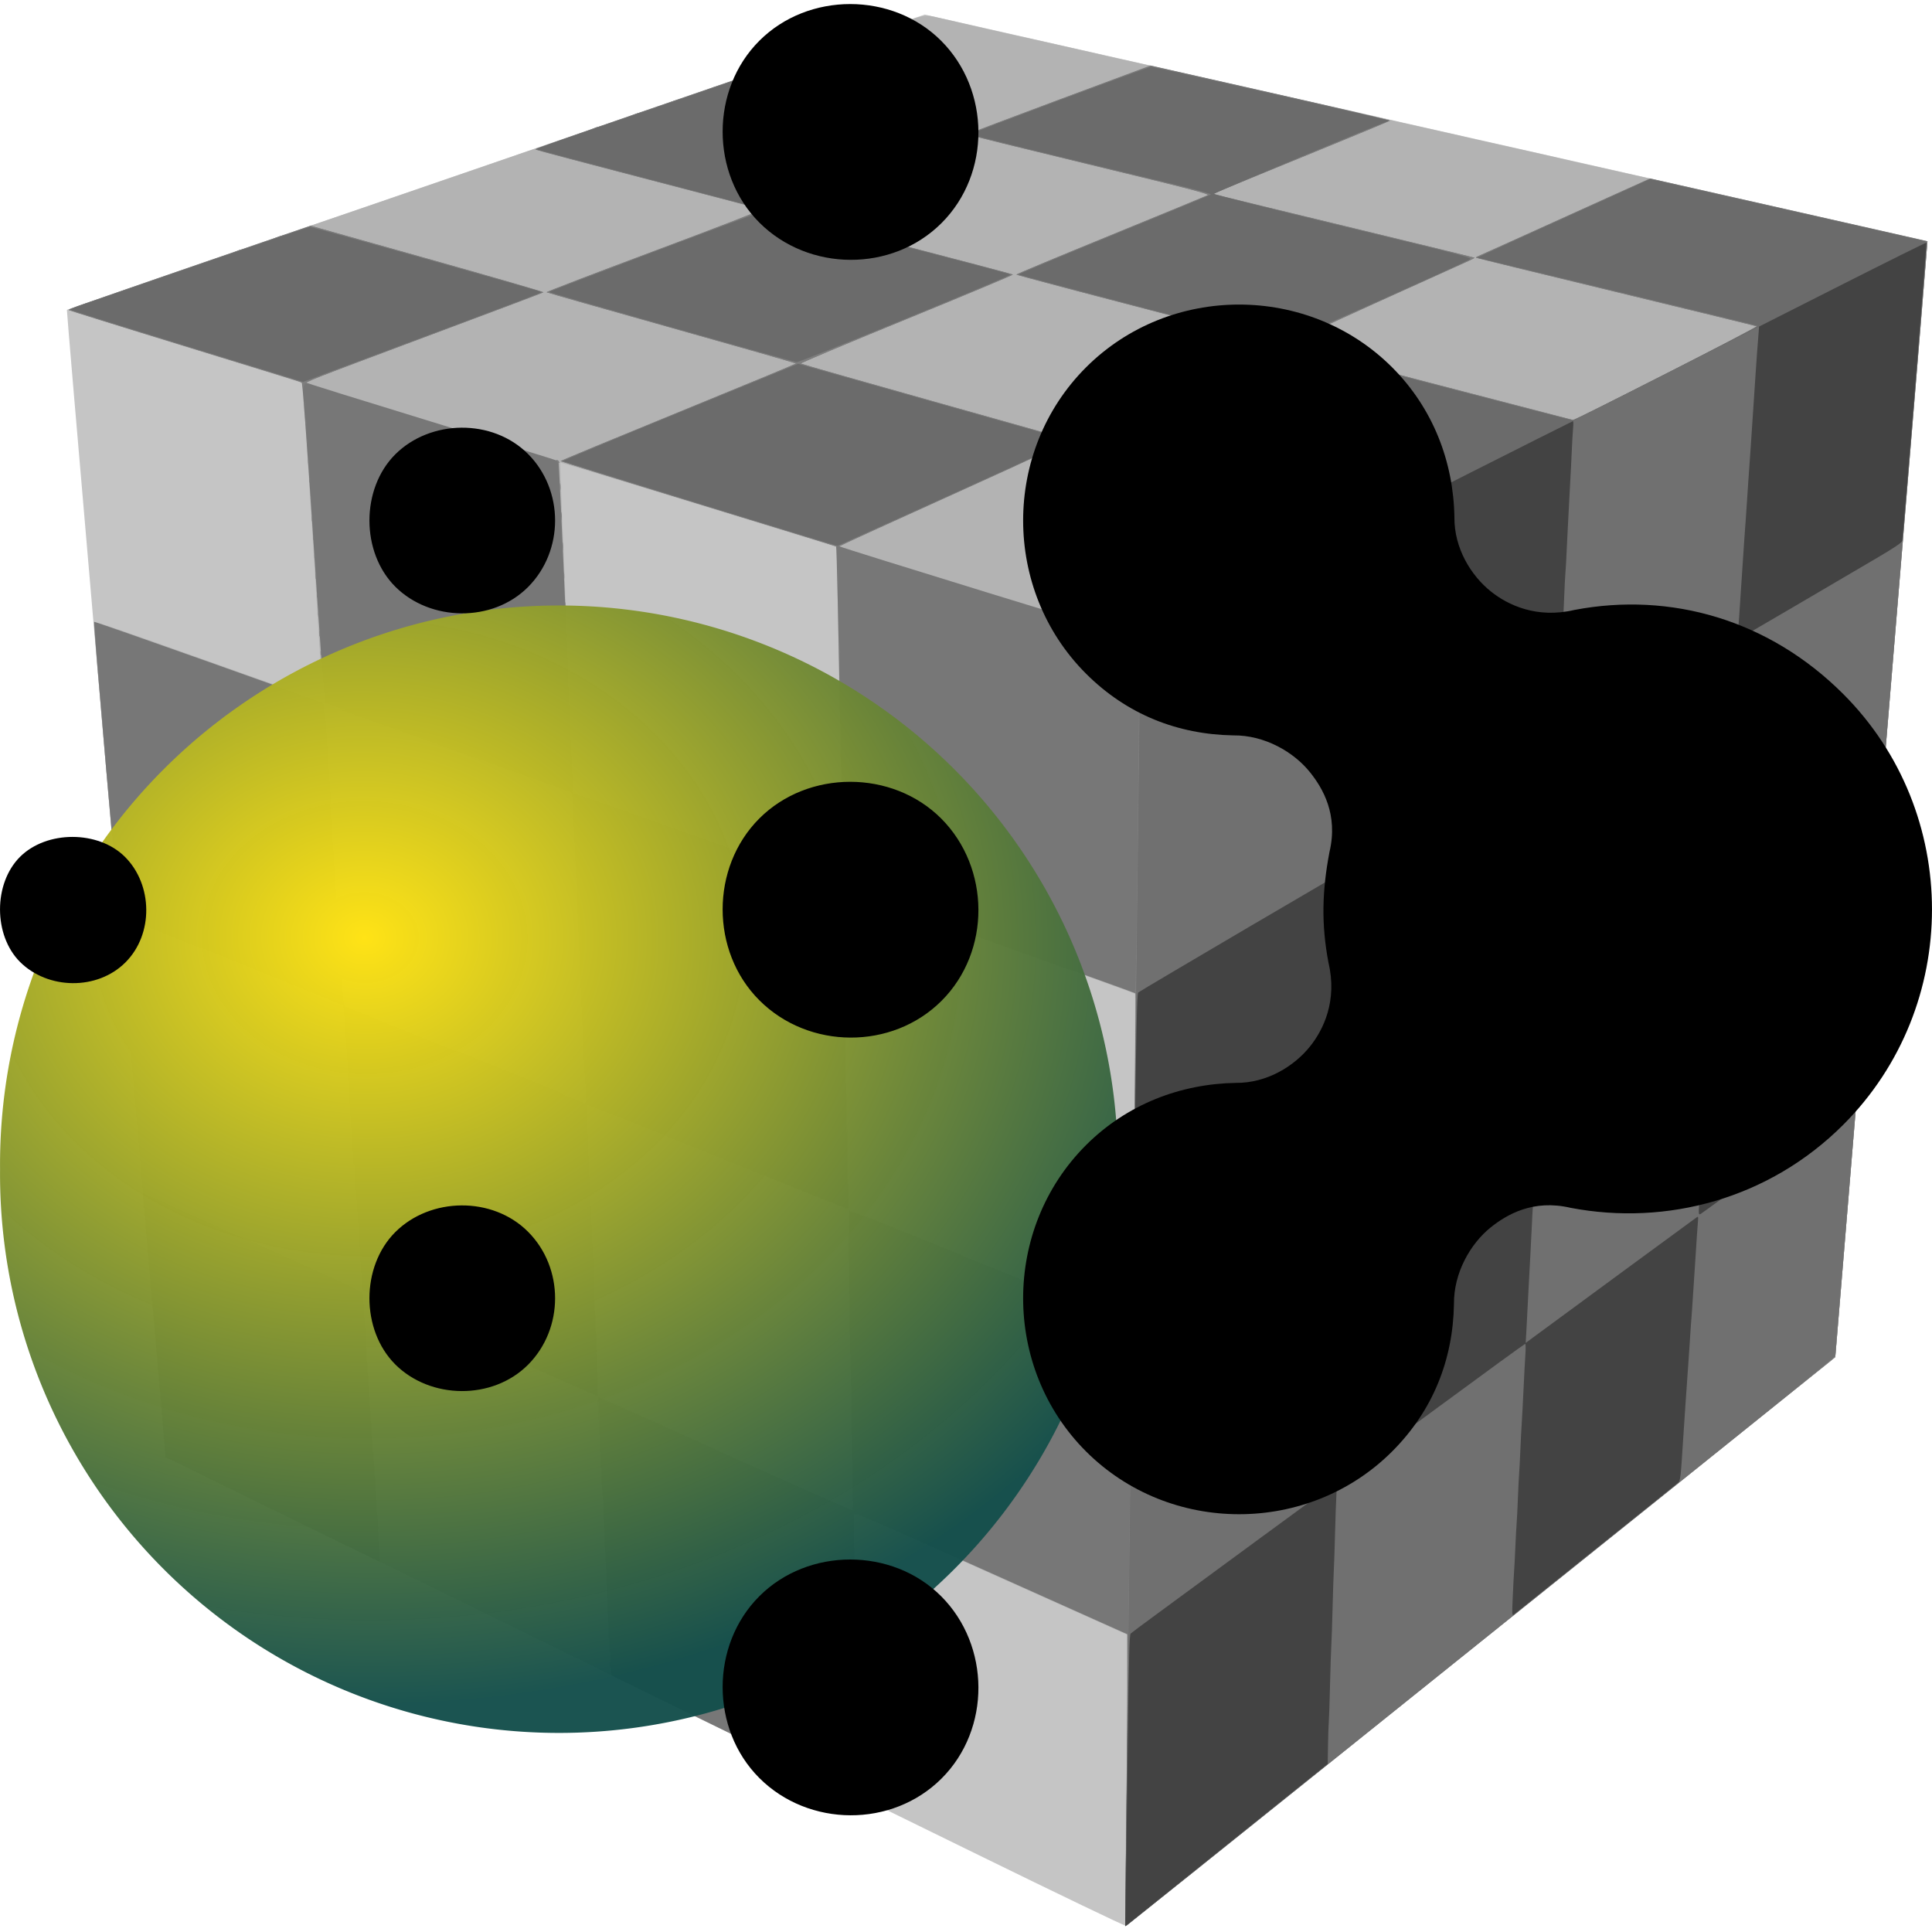 <svg xmlns="http://www.w3.org/2000/svg" xmlns:svg="http://www.w3.org/2000/svg" xmlns:xlink="http://www.w3.org/1999/xlink" id="svg4046" width="30" height="30" contentScriptType="text/ecmascript" contentStyleType="text/css" preserveAspectRatio="xMidYMid meet" version="1.0" zoomAndPan="magnify"><defs id="defs3"><linearGradient id="linearGradient4603"><stop style="stop-color:#ffe316;stop-opacity:1" id="stop4605" offset="0"/><stop style="stop-color:#144f4b;stop-opacity:.967" id="stop4607" offset="1"/></linearGradient><radialGradient id="radialGradient4609" cx="11.416" cy="3.306" r="13.755" fx="11.416" fy="3.306" gradientTransform="matrix(-3.363258e-2,1.37,-1.634,-4.025606e-2,12.726,-11.675)" gradientUnits="userSpaceOnUse" xlink:href="#linearGradient4603"/><linearGradient id="linearGradient3204"><stop style="stop-color:#5c5c5c;stop-opacity:1" id="stop3206" offset="0"/><stop style="stop-color:#bab5ab;stop-opacity:0" id="stop3208" offset="1"/></linearGradient><marker style="overflow:visible" id="Arrow2Lend" orient="auto" refX="0" refY="0"><path id="path3133" d="M 8.719,4.034 L -2.207,0.016 L 8.719,-4.002 C 6.973,-1.63 6.983,1.616 8.719,4.034 z" transform="scale(1.1) rotate(180) translate(-5,0)" style="font-size:12;fill-rule:evenodd;stroke-width:.625;stroke-linejoin:round"/></marker><linearGradient id="linearGradient12426"><stop style="stop-color:#eae8e3;stop-opacity:1" id="stop12427" offset="0"/><stop style="stop-color:#807d74;stop-opacity:1" id="stop12428" offset="1"/></linearGradient><linearGradient id="linearGradient3202" x1="2.836" x2="26.753" y1="3.152" y2="26.597" gradientUnits="userSpaceOnUse" xlink:href="#linearGradient3204"/><linearGradient id="linearGradient3216" x1="2.836" x2="26.753" y1="3.152" y2="26.597" gradientUnits="userSpaceOnUse" xlink:href="#linearGradient3204"/></defs><g id="layer1"><g id="g4896"><g id="g3241" transform="matrix(1.9441343e-2,0,0,1.9441343e-2,8.412,4.835)"><path style="fill:#c5c5c5" id="path3255" d="M 348.643,1232.81 C 284.843,1201.546 190.568,1155.365 139.143,1130.185 C 87.718,1105.005 3.343,1063.69 -48.357,1038.375 C -100.057,1013.061 -177.907,974.949 -221.357,953.683 L -300.357,915.018 L -319.075,698.583 C -329.37,579.544 -347.2,373.473 -358.697,240.648 C -370.195,107.823 -379.449,-1.025 -379.263,-1.236 C -378.953,-1.586 -285.747,-33.676 155.283,-185.276 L 305.923,-237.057 L 490.783,-195.286 C 592.456,-172.311 772.618,-131.606 891.143,-104.83 C 1009.668,-78.053 1106.713,-56.079 1106.799,-55.998 C 1106.884,-55.918 1098.225,49.448 1087.557,178.148 C 1076.888,306.848 1060.286,507.323 1050.663,623.648 L 1033.167,835.148 L 1029.405,838.286 C 1027.336,840.013 979.968,878.056 924.143,922.826 C 868.318,967.597 742.8,1068.286 645.214,1146.578 C 547.628,1224.871 467.078,1289.092 466.214,1289.291 C 465.35,1289.49 412.443,1264.073 348.643,1232.81 z"/><path style="fill:#b3b3b3" id="path3253" d="M 466.792,1197.41 C 467.424,1146.666 467.985,1094.348 468.037,1081.148 L 468.133,1057.148 L 359.089,1008.28 C 299.115,981.403 249.841,959.617 249.591,959.866 C 249.341,960.116 249.998,1010.907 251.05,1072.734 C 252.102,1134.562 252.846,1185.268 252.703,1185.414 C 252.395,1185.73 55.936,1089.712 54.995,1088.785 C 54.639,1088.435 52.268,1038.661 49.725,978.177 C 47.182,917.693 44.773,867.898 44.372,867.521 C 43.313,866.526 -142.089,783.546 -142.449,783.906 C -142.615,784.072 -139.602,832.284 -135.752,891.043 C -131.902,949.801 -128.929,998.053 -129.145,998.269 C -129.361,998.485 -167.972,979.839 -214.947,956.833 L -300.357,915.003 L -309.491,809.576 C -314.515,751.59 -318.565,704.075 -318.491,703.986 C -318.418,703.898 -279.258,721.349 -231.47,742.766 C -183.683,764.184 -144.385,781.509 -144.142,781.266 C -143.51,780.634 -157.788,559.63 -158.645,556.777 C -159.266,554.71 -170.654,549.833 -247.857,518.577 C -296.532,498.87 -336.683,482.612 -337.08,482.447 C -337.828,482.138 -358.179,250.333 -357.653,248.119 C -357.455,247.285 -327.278,257.62 -266.511,279.331 C -216.546,297.183 -175.39,311.514 -175.054,311.178 C -174.547,310.671 -190.608,57.472 -191.175,57.04 C -191.275,56.964 -233.549,43.933 -285.116,28.084 C -336.684,12.234 -378.534,-1.062 -378.116,-1.464 C -377.493,-2.063 -209.949,-59.954 -169.857,-73.422 C -163.532,-75.547 -149.132,-80.468 -137.857,-84.357 C -126.582,-88.246 -112.182,-93.194 -105.857,-95.351 C -99.532,-97.509 -85.132,-102.459 -73.857,-106.352 C -62.582,-110.245 -48.182,-115.192 -41.857,-117.346 C -35.532,-119.5 -21.807,-124.243 -11.357,-127.886 C 26.308,-141.017 121.874,-173.862 179.143,-193.359 C 185.468,-195.513 199.868,-200.459 211.143,-204.352 C 222.418,-208.245 236.818,-213.194 243.143,-215.349 C 249.468,-217.505 263.868,-222.471 275.143,-226.385 C 306.711,-237.343 305.66,-237.125 315.643,-234.792 C 322.322,-233.231 332.003,-231.008 337.643,-229.741 C 341.493,-228.877 349.143,-227.119 354.643,-225.835 C 363.484,-223.771 395.168,-216.66 399.143,-215.847 C 399.968,-215.679 406.778,-214.132 414.276,-212.411 C 421.775,-210.69 428.75,-209.11 429.776,-208.9 C 432.96,-208.249 441.289,-206.343 449.643,-204.355 C 454.043,-203.307 458.768,-202.242 460.143,-201.986 C 461.518,-201.731 466.918,-200.529 472.143,-199.314 C 477.368,-198.1 482.768,-196.889 484.143,-196.624 C 489.683,-195.553 673.174,-154.104 680.143,-152.349 C 684.268,-151.31 688.768,-150.254 690.143,-150.003 C 691.518,-149.752 698.778,-148.137 706.276,-146.414 C 713.775,-144.692 720.75,-143.11 721.776,-142.9 C 724.96,-142.249 733.289,-140.343 741.643,-138.355 C 746.043,-137.307 750.768,-136.242 752.143,-135.986 C 753.518,-135.731 758.918,-134.525 764.143,-133.306 C 769.368,-132.087 776.343,-130.531 779.643,-129.849 C 782.943,-129.167 791.718,-127.204 799.143,-125.488 C 825.544,-119.384 834.669,-117.3 836.643,-116.923 C 837.743,-116.713 844.778,-115.132 852.276,-113.411 C 859.775,-111.69 866.75,-110.112 867.776,-109.904 C 873.678,-108.71 1106.601,-56.176 1106.799,-55.995 C 1106.884,-55.916 1098.225,49.448 1087.557,178.148 C 1076.888,306.848 1060.286,507.323 1050.663,623.648 L 1033.167,835.148 L 1029.405,838.286 C 1027.336,840.013 979.968,878.056 924.143,922.826 C 868.318,967.597 742.843,1068.251 645.31,1146.501 C 547.777,1224.751 467.452,1288.976 466.81,1289.223 C 465.921,1289.565 465.916,1267.722 466.792,1197.41 z M 246.288,828.335 C 245.259,767.937 244.017,718.144 243.53,717.683 C 242.316,716.537 36.867,633.59 36.399,634.058 C 35.908,634.549 45.699,866.541 46.233,867.061 C 46.458,867.281 91.868,887.727 147.143,912.497 L 247.643,957.534 L 247.901,947.841 C 248.043,942.51 247.317,888.732 246.288,828.335 z M 473.162,658.862 C 473.846,596.555 474.172,545.344 473.887,545.058 C 473.006,544.177 241.748,461.709 241.33,462.127 C 240.941,462.516 245.035,716.926 245.435,717.217 C 245.55,717.3 296.268,737.823 358.143,762.824 L 470.643,808.279 L 471.281,790.213 C 471.631,780.277 472.478,721.169 473.162,658.862 z M 34.821,621.898 C 34.486,616.535 32.11,561.073 29.54,498.648 C 26.97,436.223 24.592,384.843 24.255,384.47 C 23.538,383.675 -173.011,313.428 -173.316,313.858 C -173.86,314.626 -157.677,554.187 -157.064,554.443 C -135.19,563.589 33.079,631.485 34.036,631.551 C 35.176,631.63 35.319,629.88 34.821,621.898 z M 237.867,318.148 L 235.643,188.148 L 125.377,154.247 C 64.731,135.602 14.946,120.527 14.745,120.747 C 14.307,121.225 25.255,382.979 25.735,383.527 C 25.918,383.735 74.122,401.07 132.855,422.048 L 239.643,460.19 L 239.867,454.169 C 239.99,450.857 239.09,389.648 237.867,318.148 z"/><path style="fill:#777" id="path3251" d="M 466.812,1216.007 C 467.269,1175.384 467.643,1122.887 467.643,1099.346 L 467.643,1056.545 L 358.643,1007.675 C 249.926,958.933 249.642,958.813 249.283,961.477 C 249.086,962.946 249.691,1011.848 250.629,1070.148 C 251.567,1128.448 252.178,1178.207 251.988,1180.724 L 251.643,1185.3 L 154.143,1137.518 C 100.518,1111.238 56.224,1089.577 55.712,1089.382 C 54.92,1089.08 44.952,868.753 45.689,867.832 C 45.828,867.658 91.191,887.796 146.496,912.582 C 201.801,937.368 247.517,957.648 248.087,957.648 C 248.767,957.648 248.955,954.121 248.632,947.398 C 247.89,931.905 244.77,718.687 245.279,718.179 C 245.522,717.935 296.301,738.181 358.121,763.17 C 419.94,788.159 470.773,808.352 471.082,808.043 C 471.62,807.506 474.998,545.545 474.477,544.772 C 474.091,544.198 242.8,461.663 241.557,461.655 C 240.824,461.65 240.58,464.983 240.805,471.898 C 240.989,477.535 241.808,528.723 242.626,585.648 C 243.444,642.573 244.336,695.335 244.609,702.898 C 244.949,712.31 244.768,716.648 244.035,716.648 C 243.446,716.648 196.635,697.918 140.009,675.026 C 83.383,652.134 36.749,633.708 36.378,634.08 C 36.006,634.451 37.883,686.724 40.55,750.241 C 43.216,813.758 45.154,865.97 44.856,866.268 C 44.559,866.566 2.377,848.011 -48.88,825.036 C -119,793.605 -142.275,782.753 -142.879,781.205 C -143.32,780.074 -146.912,728.748 -150.859,667.148 C -154.807,605.548 -158.334,554.875 -158.697,554.542 C -159.06,554.208 -199.182,537.862 -247.857,518.216 C -296.532,498.57 -336.704,482.161 -337.127,481.752 C -338.037,480.873 -358.266,248.724 -357.5,247.957 C -357.055,247.513 -175.137,312.035 -174.203,312.968 C -174.022,313.149 -170.499,365.689 -166.373,429.723 C -162.247,493.756 -158.53,548.104 -158.114,550.495 L -157.357,554.842 L -61.357,593.64 L 34.643,632.437 L 34.929,627.792 C 35.086,625.238 32.945,569.639 30.171,504.238 C 27.398,438.838 25.363,385.095 25.649,384.808 C 25.936,384.522 74.177,401.455 132.853,422.438 C 191.529,443.42 239.756,460.368 240.025,460.099 C 240.946,459.178 236.049,188.207 235.102,187.672 C 234.593,187.384 184.902,172.073 124.678,153.648 C 64.454,135.223 15.172,119.893 15.162,119.581 C 15.151,119.269 57.436,101.719 109.128,80.581 C 160.819,59.443 203.119,41.921 203.128,41.645 C 203.136,41.368 158.48,28.581 103.893,13.23 C 49.305,-2.121 4.329,-14.945 3.946,-15.267 C 3.562,-15.589 42.361,-30.467 90.164,-48.33 C 137.968,-66.193 176.531,-81.098 175.861,-81.453 C 175.191,-81.808 134.368,-92.556 85.143,-105.338 C 35.918,-118.119 -4.685,-128.877 -5.086,-129.243 C -5.486,-129.609 30.616,-142.439 75.142,-157.753 L 156.098,-185.597 L 246.37,-163.812 C 296.02,-151.83 336.973,-141.748 337.376,-141.407 C 337.779,-141.066 302.573,-127.526 259.14,-111.319 C 215.708,-95.112 180.165,-81.621 180.157,-81.338 C 180.149,-81.056 224.13,-69.396 277.893,-55.428 C 331.655,-41.46 375.948,-29.766 376.321,-29.442 C 376.694,-29.117 338.551,-13.129 291.56,6.087 C 244.569,25.304 206.464,41.318 206.882,41.674 C 207.301,42.029 255.343,55.73 313.643,72.12 C 371.943,88.51 420.455,102.216 421.447,102.576 C 422.677,103.023 393.734,116.591 330.624,145.154 C 279.679,168.21 237.846,187.32 237.661,187.619 C 237.293,188.214 475.782,261.677 478.025,261.659 C 479.27,261.649 660.249,170.406 659.822,170.004 C 659.723,169.911 607.443,155.15 543.643,137.201 C 479.843,119.252 426.743,104.193 425.643,103.735 C 423.255,102.743 415.451,106.433 515.809,61.101 C 557.151,42.427 590.676,26.875 590.309,26.541 C 589.943,26.207 542.28,13.626 484.393,-1.418 C 426.505,-16.461 379.143,-29.057 379.143,-29.409 C 379.143,-29.761 413.005,-43.898 454.393,-60.825 C 495.78,-77.752 530.653,-92.119 531.888,-92.752 C 533.794,-93.729 519.492,-97.443 437.138,-117.358 C 383.791,-130.259 340.147,-141.048 340.153,-141.333 C 340.159,-141.619 373.022,-154.115 413.182,-169.104 L 486.201,-196.356 L 582.18,-174.662 C 634.968,-162.73 677.818,-152.652 677.401,-152.265 C 676.984,-151.879 645.593,-138.87 607.643,-123.357 C 541.163,-96.182 534.672,-93.449 536.458,-93.383 C 537.734,-93.335 744.605,-43.214 744.957,-42.867 C 745.13,-42.697 742.88,-41.473 739.957,-40.147 C 737.034,-38.821 702.858,-23.363 664.009,-5.794 C 625.161,11.774 593.886,26.435 594.509,26.786 C 595.133,27.137 647.145,40.827 710.092,57.209 L 824.542,86.994 L 867.592,65.18 C 943.764,26.582 971.273,12.444 970.91,12.081 C 970.714,11.886 920.192,-0.462 858.637,-15.358 C 797.082,-30.254 746.527,-42.634 746.292,-42.869 C 746.058,-43.104 746.94,-43.718 748.254,-44.234 C 749.568,-44.75 780.914,-58.897 817.913,-75.672 L 885.182,-106.173 L 995.913,-81.155 C 1056.814,-67.395 1106.713,-56.073 1106.799,-55.995 C 1106.884,-55.916 1098.225,49.448 1087.557,178.148 C 1076.888,306.848 1060.286,507.323 1050.663,623.648 L 1033.167,835.148 L 1029.405,838.286 C 1027.336,840.013 979.968,878.056 924.143,922.826 C 868.318,967.597 742.993,1068.128 645.643,1146.229 C 548.293,1224.329 468.044,1288.598 467.312,1289.047 C 466.207,1289.727 466.122,1277.378 466.812,1216.007 z M -215.357,956.739 L -300.357,915.004 L -308.997,815.076 C -313.749,760.116 -317.868,712.575 -318.149,709.431 L -318.662,703.713 L -314.009,706.03 C -311.451,707.305 -271.895,725.124 -226.107,745.628 C -146.19,781.417 -142.857,783.015 -142.857,785.551 C -142.857,788.906 -130.14,985.171 -129.422,992.898 C -129.128,996.06 -129.218,998.609 -129.622,998.561 C -130.027,998.513 -168.607,979.693 -215.357,956.739 z M -74.357,348.491 C -128.257,329.219 -172.717,313.113 -173.157,312.699 C -173.598,312.286 -177.708,254.676 -182.292,184.678 C -187.465,105.697 -191.026,57.161 -191.679,56.758 C -192.257,56.401 -234.384,43.322 -285.294,27.694 C -336.204,12.067 -377.857,-1.005 -377.857,-1.354 C -377.857,-1.703 -334.39,-16.931 -281.263,-35.193 L -184.669,-68.397 L -91.329,-42.125 C -39.993,-27.675 1.702,-15.564 1.326,-15.212 C 0.95,-14.86 -41.991,1.34 -94.099,20.788 C -146.207,40.236 -188.844,56.389 -188.849,56.684 C -188.853,56.979 -143.52,71.118 -88.107,88.103 C -32.695,105.088 12.949,119.246 13.324,119.566 C 13.698,119.886 16.281,174.823 19.063,241.648 C 21.846,308.473 24.406,367.76 24.752,373.398 C 25.098,379.035 24.991,383.622 24.512,383.589 C 24.034,383.557 -20.457,367.763 -74.357,348.491 z"/><path style="fill:#7e7e7e" id="path3249" d="M 466.491,1240.058 C 466.863,1212.607 467.442,1159.548 467.779,1122.148 C 468.116,1084.748 469.029,1003.973 469.808,942.648 C 473.503,651.537 474.665,545.127 474.15,544.889 C 473.842,544.747 473.897,540.022 474.273,534.389 C 474.648,528.756 475.465,471.048 476.087,406.148 C 476.71,341.248 477.314,282.378 477.431,275.326 L 477.643,262.504 L 541.643,230.137 C 576.843,212.335 617.931,191.509 632.949,183.857 L 660.255,169.943 L 653.949,168.19 C 608.436,155.536 424.664,103.503 424.339,103.178 C 423.81,102.648 422.685,103.165 515.809,61.101 C 557.151,42.427 590.676,26.875 590.309,26.541 C 589.943,26.207 542.28,13.626 484.393,-1.418 C 426.505,-16.461 379.143,-29.057 379.143,-29.409 C 379.143,-29.761 413.005,-43.898 454.393,-60.825 C 495.78,-77.752 530.653,-92.119 531.888,-92.752 C 533.794,-93.729 519.492,-97.443 437.138,-117.358 C 383.791,-130.259 340.148,-141.048 340.153,-141.333 C 340.171,-142.222 484.452,-195.754 486.428,-195.606 C 487.456,-195.528 500.3,-192.754 514.97,-189.442 C 529.64,-186.129 542.768,-183.199 544.143,-182.93 C 545.518,-182.661 552.277,-181.114 559.163,-179.493 C 566.049,-177.871 573.024,-176.294 574.663,-175.987 C 584.379,-174.167 677.127,-152.762 677.134,-152.338 C 677.139,-152.055 657.455,-143.768 633.393,-133.921 C 609.33,-124.074 577.592,-111.082 562.862,-105.049 C 548.133,-99.016 536.212,-93.949 536.372,-93.79 C 536.531,-93.63 583.458,-82.177 640.652,-68.338 C 697.847,-54.499 744.784,-43.037 744.957,-42.867 C 745.13,-42.697 742.88,-41.473 739.957,-40.147 C 737.034,-38.821 702.858,-23.363 664.009,-5.794 C 625.161,11.774 593.886,26.435 594.509,26.786 C 595.133,27.137 647.145,40.827 710.092,57.209 L 824.542,86.994 L 867.592,65.18 C 943.764,26.582 971.273,12.444 970.91,12.081 C 970.714,11.886 920.192,-0.462 858.637,-15.358 C 797.082,-30.254 746.527,-42.634 746.292,-42.869 C 746.058,-43.104 746.94,-43.718 748.254,-44.234 C 749.568,-44.75 780.931,-58.905 817.951,-75.69 C 876.329,-102.159 885.616,-106.089 887.951,-105.311 C 890.185,-104.567 974.146,-85.511 982.143,-83.934 C 983.518,-83.663 990.277,-82.114 997.163,-80.493 C 1004.049,-78.871 1011.024,-77.295 1012.663,-76.99 C 1014.302,-76.685 1036.118,-71.755 1061.143,-66.035 L 1106.643,-55.635 L 1106.378,-51.244 C 1106.132,-47.161 1094.951,88.282 1050.621,624.148 L 1033.166,835.148 L 1029.405,838.286 C 1027.336,840.013 979.968,878.056 924.143,922.826 C 868.318,967.597 742.993,1068.128 645.643,1146.229 C 548.293,1224.329 468.007,1288.621 467.23,1289.099 C 466.016,1289.845 465.911,1282.927 466.491,1240.058 z M 251.531,1143.148 C 251.533,1135.998 251.692,1133.204 251.885,1136.939 C 252.078,1140.675 252.077,1146.525 251.882,1149.939 C 251.688,1153.354 251.53,1150.298 251.531,1143.148 z M 250.528,1082.648 C 250.528,1075.773 250.688,1072.96 250.883,1076.398 C 251.079,1079.835 251.079,1085.46 250.883,1088.898 C 250.688,1092.335 250.528,1089.523 250.528,1082.648 z M 54.443,1080.648 C 54.443,1077.623 54.63,1076.385 54.859,1077.898 C 55.088,1079.41 55.088,1081.885 54.859,1083.398 C 54.63,1084.91 54.443,1083.673 54.443,1080.648 z M 53.443,1056.648 C 53.443,1053.623 53.63,1052.385 53.859,1053.898 C 54.088,1055.41 54.088,1057.885 53.859,1059.398 C 53.63,1060.91 53.443,1059.673 53.443,1056.648 z M 52.429,1033.148 C 52.436,1030.398 52.631,1029.392 52.86,1030.912 C 53.09,1032.432 53.084,1034.682 52.847,1035.912 C 52.609,1037.142 52.421,1035.898 52.429,1033.148 z M 249.531,1022.148 C 249.533,1014.998 249.692,1012.204 249.885,1015.939 C 250.078,1019.675 250.077,1025.525 249.882,1028.939 C 249.688,1032.354 249.53,1029.298 249.531,1022.148 z M 51.443,1009.648 C 51.443,1006.623 51.63,1005.385 51.859,1006.898 C 52.088,1008.41 52.088,1010.885 51.859,1012.398 C 51.63,1013.91 51.443,1012.673 51.443,1009.648 z M -129.699,996.648 C -129.699,995.273 -129.472,994.71 -129.195,995.398 C -128.917,996.085 -128.917,997.21 -129.195,997.898 C -129.472,998.585 -129.699,998.023 -129.699,996.648 z M 50.443,985.648 C 50.443,982.623 50.63,981.385 50.859,982.898 C 51.088,984.41 51.088,986.885 50.859,988.398 C 50.63,989.91 50.443,988.673 50.443,985.648 z M -130.625,982.648 C -130.625,980.723 -130.419,979.935 -130.168,980.898 C -129.916,981.86 -129.916,983.435 -130.168,984.398 C -130.419,985.36 -130.625,984.573 -130.625,982.648 z M 247.969,965.646 C 247.79,961.244 247.98,957.644 248.393,957.646 C 248.805,957.647 249.143,961.248 249.143,965.648 C 249.143,970.048 248.952,973.648 248.719,973.648 C 248.486,973.648 248.148,970.047 247.969,965.646 z M -131.625,966.648 C -131.625,964.723 -131.419,963.935 -131.168,964.898 C -130.916,965.86 -130.916,967.435 -131.168,968.398 C -131.419,969.36 -131.625,968.573 -131.625,966.648 z M 49.443,961.648 C 49.443,958.623 49.63,957.385 49.859,958.898 C 50.088,960.41 50.088,962.885 49.859,964.398 C 49.63,965.91 49.443,964.673 49.443,961.648 z M -132.625,951.648 C -132.625,949.723 -132.419,948.935 -132.168,949.898 C -131.916,950.86 -131.916,952.435 -132.168,953.398 C -132.419,954.36 -132.625,953.573 -132.625,951.648 z M 248.531,938.148 C 248.533,930.998 248.692,928.204 248.885,931.939 C 249.078,935.675 249.077,941.525 248.882,944.939 C 248.688,948.354 248.53,945.298 248.531,938.148 z M 48.429,938.148 C 48.436,935.398 48.631,934.392 48.86,935.912 C 49.09,937.432 49.084,939.682 48.847,940.912 C 48.609,942.142 48.421,940.898 48.429,938.148 z M -133.625,936.648 C -133.625,934.723 -133.419,933.935 -133.168,934.898 C -132.916,935.86 -132.916,937.435 -133.168,938.398 C -133.419,939.36 -133.625,938.573 -133.625,936.648 z M -134.625,920.648 C -134.625,918.723 -134.419,917.935 -134.168,918.898 C -133.916,919.86 -133.916,921.435 -134.168,922.398 C -134.419,923.36 -134.625,922.573 -134.625,920.648 z M 47.443,914.648 C 47.443,911.623 47.63,910.385 47.859,911.898 C 48.088,913.41 48.088,915.885 47.859,917.398 C 47.63,918.91 47.443,917.673 47.443,914.648 z M -135.625,905.648 C -135.625,903.723 -135.419,902.935 -135.168,903.898 C -134.916,904.86 -134.916,906.435 -135.168,907.398 C -135.419,908.36 -135.625,907.573 -135.625,905.648 z M 46.443,890.648 C 46.443,887.623 46.63,886.385 46.859,887.898 C 47.088,889.41 47.088,891.885 46.859,893.398 C 46.63,894.91 46.443,893.673 46.443,890.648 z M -136.625,890.648 C -136.625,888.723 -136.419,887.935 -136.168,888.898 C -135.916,889.86 -135.916,891.435 -136.168,892.398 C -136.419,893.36 -136.625,892.573 -136.625,890.648 z M 247.531,877.148 C 247.533,869.998 247.692,867.204 247.885,870.939 C 248.078,874.675 248.077,880.525 247.882,883.939 C 247.688,887.354 247.53,884.298 247.531,877.148 z M -137.605,875.148 C -137.594,872.948 -137.389,872.166 -137.15,873.41 C -136.911,874.653 -136.92,876.453 -137.17,877.41 C -137.42,878.366 -137.616,877.348 -137.605,875.148 z M 45.143,869.648 C 45.143,868.548 45.551,867.648 46.049,867.648 C 46.548,867.648 46.72,868.548 46.433,869.648 C 46.145,870.748 45.737,871.648 45.526,871.648 C 45.315,871.648 45.143,870.748 45.143,869.648 z M -138.625,859.648 C -138.625,857.723 -138.419,856.935 -138.168,857.898 C -137.916,858.86 -137.916,860.435 -138.168,861.398 C -138.419,862.36 -138.625,861.573 -138.625,859.648 z M 44.443,852.648 C 44.443,849.623 44.63,848.385 44.859,849.898 C 45.088,851.41 45.088,853.885 44.859,855.398 C 44.63,856.91 44.443,855.673 44.443,852.648 z M -139.625,844.648 C -139.625,842.723 -139.419,841.935 -139.168,842.898 C -138.916,843.86 -138.916,845.435 -139.168,846.398 C -139.419,847.36 -139.625,846.573 -139.625,844.648 z M 43.443,828.648 C 43.443,825.623 43.63,824.385 43.859,825.898 C 44.088,827.41 44.088,829.885 43.859,831.398 C 43.63,832.91 43.443,831.673 43.443,828.648 z M -140.625,829.648 C -140.625,827.723 -140.419,826.935 -140.168,827.898 C -139.916,828.86 -139.916,830.435 -140.168,831.398 C -140.419,832.36 -140.625,831.573 -140.625,829.648 z M 246.531,817.148 C 246.533,809.998 246.692,807.204 246.885,810.939 C 247.078,814.675 247.077,820.525 246.882,823.939 C 246.688,827.354 246.53,824.298 246.531,817.148 z M -141.625,813.648 C -141.625,811.723 -141.419,810.935 -141.168,811.898 C -140.916,812.86 -140.916,814.435 -141.168,815.398 C -141.419,816.36 -141.625,815.573 -141.625,813.648 z M 42.443,804.648 C 42.443,801.623 42.63,800.385 42.859,801.898 C 43.088,803.41 43.088,805.885 42.859,807.398 C 42.63,808.91 42.443,807.673 42.443,804.648 z M -142.625,798.648 C -142.625,796.723 -142.419,795.935 -142.168,796.898 C -141.916,797.86 -141.916,799.435 -142.168,800.398 C -142.419,801.36 -142.625,800.573 -142.625,798.648 z M -143.699,784.648 C -143.699,783.273 -143.472,782.71 -143.195,783.398 C -142.917,784.085 -142.917,785.21 -143.195,785.898 C -143.472,786.585 -143.699,786.023 -143.699,784.648 z M 41.429,781.148 C 41.436,778.398 41.631,777.392 41.86,778.912 C 42.09,780.432 42.084,782.682 41.847,783.912 C 41.609,785.142 41.421,783.898 41.429,781.148 z M -143.625,777.648 C -143.625,775.723 -143.419,774.935 -143.168,775.898 C -142.916,776.86 -142.916,778.435 -143.168,779.398 C -143.419,780.36 -143.625,779.573 -143.625,777.648 z M 245.531,756.148 C 245.533,748.998 245.692,746.204 245.885,749.939 C 246.078,753.675 246.077,759.525 245.882,762.939 C 245.688,766.354 245.53,763.298 245.531,756.148 z M -144.605,762.148 C -144.594,759.948 -144.389,759.166 -144.15,760.41 C -143.911,761.653 -143.92,763.453 -144.17,764.41 C -144.42,765.366 -144.616,764.348 -144.605,762.148 z M 40.443,757.648 C 40.443,754.623 40.63,753.385 40.859,754.898 C 41.088,756.41 41.088,758.885 40.859,760.398 C 40.63,761.91 40.443,760.673 40.443,757.648 z M -145.625,746.648 C -145.625,744.723 -145.419,743.935 -145.168,744.898 C -144.916,745.86 -144.916,747.435 -145.168,748.398 C -145.419,749.36 -145.625,748.573 -145.625,746.648 z M 39.443,733.648 C 39.443,730.623 39.63,729.385 39.859,730.898 C 40.088,732.41 40.088,734.885 39.859,736.398 C 39.63,737.91 39.443,736.673 39.443,733.648 z M -146.625,731.648 C -146.625,729.723 -146.419,728.935 -146.168,729.898 C -145.916,730.86 -145.916,732.435 -146.168,733.398 C -146.419,734.36 -146.625,733.573 -146.625,731.648 z M -147.625,716.648 C -147.625,714.723 -147.419,713.935 -147.168,714.898 C -146.916,715.86 -146.916,717.435 -147.168,718.398 C -147.419,719.36 -147.625,718.573 -147.625,716.648 z M 244.429,712.148 C 244.436,709.398 244.631,708.392 244.86,709.912 C 245.09,711.432 245.084,713.682 244.847,714.912 C 244.609,716.142 244.421,714.898 244.429,712.148 z M 38.429,710.148 C 38.436,707.398 38.631,706.392 38.86,707.912 C 39.09,709.432 39.084,711.682 38.847,712.912 C 38.609,714.142 38.421,712.898 38.429,710.148 z M -148.625,700.648 C -148.625,698.723 -148.419,697.935 -148.168,698.898 C -147.916,699.86 -147.916,701.435 -148.168,702.398 C -148.419,703.36 -148.625,702.573 -148.625,700.648 z M 37.429,686.148 C 37.436,683.398 37.631,682.392 37.86,683.912 C 38.09,685.432 38.084,687.682 37.847,688.912 C 37.609,690.142 37.421,688.898 37.429,686.148 z M -149.625,685.648 C -149.625,683.723 -149.419,682.935 -149.168,683.898 C -148.916,684.86 -148.916,686.435 -149.168,687.398 C -149.419,688.36 -149.625,687.573 -149.625,685.648 z M -150.625,670.648 C -150.625,668.723 -150.419,667.935 -150.168,668.898 C -149.916,669.86 -149.916,671.435 -150.168,672.398 C -150.419,673.36 -150.625,672.573 -150.625,670.648 z M 243.531,659.148 C 243.533,651.998 243.692,649.204 243.885,652.939 C 244.078,656.675 244.077,662.525 243.882,665.939 C 243.688,669.354 243.53,666.298 243.531,659.148 z M 36.443,662.648 C 36.443,659.623 36.63,658.385 36.859,659.898 C 37.088,661.41 37.088,663.885 36.859,665.398 C 36.63,666.91 36.443,665.673 36.443,662.648 z M -151.625,654.648 C -151.625,652.723 -151.419,651.935 -151.168,652.898 C -150.916,653.86 -150.916,655.435 -151.168,656.398 C -151.419,657.36 -151.625,656.573 -151.625,654.648 z M 35.143,634.148 C 35.143,628.74 35.398,624.569 35.709,624.88 C 36.425,625.597 36.395,642.729 35.676,643.448 C 35.383,643.741 35.143,639.556 35.143,634.148 z M -152.625,639.648 C -152.625,637.723 -152.419,636.935 -152.168,637.898 C -151.916,638.86 -151.916,640.435 -152.168,641.398 C -152.419,642.36 -152.625,641.573 -152.625,639.648 z M -153.625,624.648 C -153.625,622.723 -153.419,621.935 -153.168,622.898 C -152.916,623.86 -152.916,625.435 -153.168,626.398 C -153.419,627.36 -153.625,626.573 -153.625,624.648 z M -154.625,608.648 C -154.625,606.723 -154.419,605.935 -154.168,606.898 C -153.916,607.86 -153.916,609.435 -154.168,610.398 C -154.419,611.36 -154.625,610.573 -154.625,608.648 z M 242.531,599.148 C 242.533,591.998 242.692,589.204 242.885,592.939 C 243.078,596.675 243.077,602.525 242.882,605.939 C 242.688,609.354 242.53,606.298 242.531,599.148 z M 34.443,605.648 C 34.443,602.623 34.63,601.385 34.859,602.898 C 35.088,604.41 35.088,606.885 34.859,608.398 C 34.63,609.91 34.443,608.673 34.443,605.648 z M -155.625,593.648 C -155.625,591.723 -155.419,590.935 -155.168,591.898 C -154.916,592.86 -154.916,594.435 -155.168,595.398 C -155.419,596.36 -155.625,595.573 -155.625,593.648 z M 33.429,582.148 C 33.436,579.398 33.631,578.392 33.86,579.912 C 34.09,581.432 34.084,583.682 33.847,584.912 C 33.609,586.142 33.421,584.898 33.429,582.148 z M -156.625,578.648 C -156.625,576.723 -156.419,575.935 -156.168,576.898 C -155.916,577.86 -155.916,579.435 -156.168,580.398 C -156.419,581.36 -156.625,580.573 -156.625,578.648 z M -157.605,563.148 C -157.594,560.948 -157.389,560.166 -157.15,561.41 C -156.911,562.653 -156.92,564.453 -157.17,565.41 C -157.42,566.366 -157.616,565.348 -157.605,563.148 z M 32.429,558.148 C 32.436,555.398 32.631,554.392 32.86,555.912 C 33.09,557.432 33.084,559.682 32.847,560.912 C 32.609,562.142 32.421,560.898 32.429,558.148 z M -158.483,554.181 C -158.792,553.374 -158.853,552.136 -158.617,551.431 C -158.381,550.725 -157.951,551.385 -157.661,552.898 C -157.096,555.851 -157.562,556.58 -158.483,554.181 z M 241.531,538.148 C 241.533,530.998 241.692,528.204 241.885,531.939 C 242.078,535.675 242.077,541.525 241.882,544.939 C 241.688,548.354 241.53,545.298 241.531,538.148 z M -159.625,538.648 C -159.625,536.723 -159.419,535.935 -159.168,536.898 C -158.916,537.86 -158.916,539.435 -159.168,540.398 C -159.419,541.36 -159.625,540.573 -159.625,538.648 z M 31.443,534.648 C 31.443,531.623 31.63,530.385 31.859,531.898 C 32.088,533.41 32.088,535.885 31.859,537.398 C 31.63,538.91 31.443,537.673 31.443,534.648 z M -160.605,523.148 C -160.594,520.948 -160.389,520.166 -160.15,521.41 C -159.911,522.653 -159.92,524.453 -160.17,525.41 C -160.42,526.366 -160.616,525.348 -160.605,523.148 z M 30.443,510.648 C 30.443,507.623 30.63,506.385 30.859,507.898 C 31.088,509.41 31.088,511.885 30.859,513.398 C 30.63,514.91 30.443,513.673 30.443,510.648 z M -161.625,507.648 C -161.625,505.723 -161.419,504.935 -161.168,505.898 C -160.916,506.86 -160.916,508.435 -161.168,509.398 C -161.419,510.36 -161.625,509.573 -161.625,507.648 z M -162.625,492.648 C -162.625,490.723 -162.419,489.935 -162.168,490.898 C -161.916,491.86 -161.916,493.435 -162.168,494.398 C -162.419,495.36 -162.625,494.573 -162.625,492.648 z M 29.429,487.148 C 29.436,484.398 29.631,483.392 29.86,484.912 C 30.09,486.432 30.084,488.682 29.847,489.912 C 29.609,491.142 29.421,489.898 29.429,487.148 z M 240.531,478.148 C 240.533,470.998 240.692,468.204 240.885,471.939 C 241.078,475.675 241.077,481.525 240.882,484.939 C 240.688,488.354 240.53,485.298 240.531,478.148 z M -163.625,477.648 C -163.625,475.723 -163.419,474.935 -163.168,475.898 C -162.916,476.86 -162.916,478.435 -163.168,479.398 C -163.419,480.36 -163.625,479.573 -163.625,477.648 z M 28.443,463.648 C 28.443,460.623 28.63,459.385 28.859,460.898 C 29.088,462.41 29.088,464.885 28.859,466.398 C 28.63,467.91 28.443,466.673 28.443,463.648 z M -164.625,461.648 C -164.625,459.723 -164.419,458.935 -164.168,459.898 C -163.916,460.86 -163.916,462.435 -164.168,463.398 C -164.419,464.36 -164.625,463.573 -164.625,461.648 z M 240.303,451.398 C 240.469,440.735 240.899,441.945 241.369,454.4 C 241.52,458.389 241.305,461.651 240.893,461.65 C 240.48,461.649 240.215,457.035 240.303,451.398 z M -165.625,446.648 C -165.625,444.723 -165.419,443.935 -165.168,444.898 C -164.916,445.86 -164.916,447.435 -165.168,448.398 C -165.419,449.36 -165.625,448.573 -165.625,446.648 z M 27.443,439.648 C 27.443,436.623 27.63,435.385 27.859,436.898 C 28.088,438.41 28.088,440.885 27.859,442.398 C 27.63,443.91 27.443,442.673 27.443,439.648 z M -166.625,431.648 C -166.625,429.723 -166.419,428.935 -166.168,429.898 C -165.916,430.86 -165.916,432.435 -166.168,433.398 C -166.419,434.36 -166.625,433.573 -166.625,431.648 z M 26.443,415.648 C 26.443,412.623 26.63,411.385 26.859,412.898 C 27.088,414.41 27.088,416.885 26.859,418.398 C 26.63,419.91 26.443,418.673 26.443,415.648 z M -167.625,415.648 C -167.625,413.723 -167.419,412.935 -167.168,413.898 C -166.916,414.86 -166.916,416.435 -167.168,417.398 C -167.419,418.36 -167.625,417.573 -167.625,415.648 z M 239.531,393.148 C 239.533,385.998 239.692,383.204 239.885,386.939 C 240.078,390.675 240.077,396.525 239.882,399.939 C 239.688,403.354 239.53,400.298 239.531,393.148 z M -168.625,400.648 C -168.625,398.723 -168.419,397.935 -168.168,398.898 C -167.916,399.86 -167.916,401.435 -168.168,402.398 C -168.419,403.36 -168.625,402.573 -168.625,400.648 z M 25.429,392.148 C 25.436,389.398 25.631,388.392 25.86,389.912 C 26.09,391.432 26.084,393.682 25.847,394.912 C 25.609,396.142 25.421,394.898 25.429,392.148 z M -169.625,385.648 C -169.625,383.723 -169.419,382.935 -169.168,383.898 C -168.916,384.86 -168.916,386.435 -169.168,387.398 C -169.419,388.36 -169.625,387.573 -169.625,385.648 z M 23.919,379.398 C 24.462,372.393 24.904,371.795 25.027,377.898 C 25.091,381.06 24.793,383.648 24.366,383.648 C 23.939,383.648 23.738,381.735 23.919,379.398 z M -170.605,370.148 C -170.594,367.948 -170.389,367.166 -170.15,368.41 C -169.911,369.653 -169.92,371.453 -170.17,372.41 C -170.42,373.366 -170.616,372.348 -170.605,370.148 z M 23.443,353.648 C 23.443,350.623 23.63,349.385 23.859,350.898 C 24.088,352.41 24.088,354.885 23.859,356.398 C 23.63,357.91 23.443,356.673 23.443,353.648 z M -171.625,354.648 C -171.625,352.723 -171.419,351.935 -171.168,352.898 C -170.916,353.86 -170.916,355.435 -171.168,356.398 C -171.419,357.36 -171.625,356.573 -171.625,354.648 z M 238.531,333.148 C 238.533,325.998 238.692,323.204 238.885,326.939 C 239.078,330.675 239.077,336.525 238.882,339.939 C 238.688,343.354 238.53,340.298 238.531,333.148 z M -172.625,339.648 C -172.625,337.723 -172.419,336.935 -172.168,337.898 C -171.916,338.86 -171.916,340.435 -172.168,341.398 C -172.419,342.36 -172.625,341.573 -172.625,339.648 z M 22.429,330.148 C 22.436,327.398 22.631,326.392 22.86,327.912 C 23.09,329.432 23.084,331.682 22.847,332.912 C 22.609,334.142 22.421,332.898 22.429,330.148 z M -173.605,324.148 C -173.594,321.948 -173.389,321.166 -173.15,322.41 C -172.911,323.653 -172.92,325.453 -173.17,326.41 C -173.42,327.366 -173.616,326.348 -173.605,324.148 z M 21.443,306.648 C 21.443,303.623 21.63,302.385 21.859,303.898 C 22.088,305.41 22.088,307.885 21.859,309.398 C 21.63,310.91 21.443,309.673 21.443,306.648 z M -174.625,302.648 C -174.625,300.723 -174.419,299.935 -174.168,300.898 C -173.916,301.86 -173.916,303.435 -174.168,304.398 C -174.419,305.36 -174.625,304.573 -174.625,302.648 z M -175.625,287.648 C -175.625,285.723 -175.419,284.935 -175.168,285.898 C -174.916,286.86 -174.916,288.435 -175.168,289.398 C -175.419,290.36 -175.625,289.573 -175.625,287.648 z M 20.443,282.648 C 20.443,279.623 20.63,278.385 20.859,279.898 C 21.088,281.41 21.088,283.885 20.859,285.398 C 20.63,286.91 20.443,285.673 20.443,282.648 z M 237.531,272.148 C 237.533,264.998 237.692,262.204 237.885,265.939 C 238.078,269.675 238.077,275.525 237.882,278.939 C 237.688,282.354 237.53,279.298 237.531,272.148 z M -176.625,272.648 C -176.625,270.723 -176.419,269.935 -176.168,270.898 C -175.916,271.86 -175.916,273.435 -176.168,274.398 C -176.419,275.36 -176.625,274.573 -176.625,272.648 z M 19.443,258.648 C 19.443,255.623 19.63,254.385 19.859,255.898 C 20.088,257.41 20.088,259.885 19.859,261.398 C 19.63,262.91 19.443,261.673 19.443,258.648 z M -177.605,257.148 C -177.594,254.948 -177.389,254.166 -177.15,255.41 C -176.911,256.653 -176.92,258.453 -177.17,259.41 C -177.42,260.366 -177.616,259.348 -177.605,257.148 z M -178.625,241.648 C -178.625,239.723 -178.419,238.935 -178.168,239.898 C -177.916,240.86 -177.916,242.435 -178.168,243.398 C -178.419,244.36 -178.625,243.573 -178.625,241.648 z M 18.429,235.148 C 18.436,232.398 18.631,231.392 18.86,232.912 C 19.09,234.432 19.084,236.682 18.847,237.912 C 18.609,239.142 18.421,237.898 18.429,235.148 z M -179.625,226.648 C -179.625,224.723 -179.419,223.935 -179.168,224.898 C -178.916,225.86 -178.916,227.435 -179.168,228.398 C -179.419,229.36 -179.625,228.573 -179.625,226.648 z M 236.531,212.148 C 236.533,204.998 236.692,202.204 236.885,205.939 C 237.078,209.675 237.077,215.525 236.882,218.939 C 236.688,222.354 236.53,219.298 236.531,212.148 z M 17.443,211.648 C 17.443,208.623 17.63,207.385 17.859,208.898 C 18.088,210.41 18.088,212.885 17.859,214.398 C 17.63,215.91 17.443,214.673 17.443,211.648 z M -180.605,211.148 C -180.594,208.948 -180.389,208.166 -180.15,209.41 C -179.911,210.653 -179.92,212.453 -180.17,213.41 C -180.42,214.366 -180.616,213.348 -180.605,211.148 z M -181.625,195.648 C -181.625,193.723 -181.419,192.935 -181.168,193.898 C -180.916,194.86 -180.916,196.435 -181.168,197.398 C -181.419,198.36 -181.625,197.573 -181.625,195.648 z M 16.443,187.648 C 16.443,184.623 16.63,183.385 16.859,184.898 C 17.088,186.41 17.088,188.885 16.859,190.398 C 16.63,191.91 16.443,190.673 16.443,187.648 z M 235.018,187.685 C 234.262,187.31 184.489,171.961 124.412,153.576 C 64.335,135.19 15.173,119.893 15.162,119.581 C 15.152,119.269 57.436,101.719 109.128,80.581 C 160.819,59.443 203.119,41.921 203.128,41.645 C 203.136,41.368 158.48,28.581 103.893,13.23 C 49.305,-2.121 4.329,-14.945 3.946,-15.267 C 3.562,-15.589 42.361,-30.467 90.164,-48.33 C 137.968,-66.193 176.531,-81.099 175.861,-81.454 C 175.191,-81.809 134.255,-92.6 84.893,-105.433 C 35.53,-118.267 -4.857,-129.075 -4.857,-129.451 C -4.857,-129.827 -3.62,-130.443 -2.107,-130.819 C -0.595,-131.195 3.343,-132.533 6.643,-133.793 C 9.943,-135.053 18.493,-138.03 25.643,-140.409 C 32.793,-142.789 39.768,-145.321 41.143,-146.038 C 42.518,-146.754 44.21,-147.343 44.904,-147.346 C 46.486,-147.354 68.549,-154.895 72.794,-156.879 C 74.527,-157.689 76.444,-158.352 77.055,-158.352 C 78.414,-158.352 100.865,-165.977 103.643,-167.382 C 104.743,-167.939 106.543,-168.565 107.643,-168.775 C 110.33,-169.287 133.123,-177.108 135.643,-178.382 C 136.743,-178.939 138.626,-179.578 139.828,-179.803 C 141.03,-180.028 145.296,-181.396 149.308,-182.844 L 156.603,-185.475 L 246.623,-163.751 C 296.134,-151.803 336.973,-141.748 337.376,-141.407 C 337.779,-141.066 302.573,-127.526 259.14,-111.319 C 215.708,-95.112 180.165,-81.621 180.157,-81.338 C 180.149,-81.056 224.13,-69.396 277.893,-55.428 C 331.655,-41.46 375.948,-29.766 376.321,-29.442 C 376.694,-29.117 338.551,-13.129 291.56,6.087 C 244.569,25.304 206.464,41.318 206.882,41.674 C 207.301,42.029 255.343,55.73 313.643,72.12 C 371.943,88.51 420.453,102.215 421.444,102.575 C 422.669,103.02 394.674,116.139 333.944,143.577 C 284.828,165.768 242.787,184.924 240.518,186.146 C 238.249,187.368 235.774,188.06 235.018,187.685 z M -182.625,180.648 C -182.625,178.723 -182.419,177.935 -182.168,178.898 C -181.916,179.86 -181.916,181.435 -182.168,182.398 C -182.419,183.36 -182.625,182.573 -182.625,180.648 z M -183.625,165.648 C -183.625,163.723 -183.419,162.935 -183.168,163.898 C -182.916,164.86 -182.916,166.435 -183.168,167.398 C -183.419,168.36 -183.625,167.573 -183.625,165.648 z M 15.443,163.648 C 15.443,160.623 15.63,159.385 15.859,160.898 C 16.088,162.41 16.088,164.885 15.859,166.398 C 15.63,167.91 15.443,166.673 15.443,163.648 z M -184.625,149.648 C -184.625,147.723 -184.419,146.935 -184.168,147.898 C -183.916,148.86 -183.916,150.435 -184.168,151.398 C -184.419,152.36 -184.625,151.573 -184.625,149.648 z M 14.429,140.148 C 14.436,137.398 14.631,136.392 14.86,137.912 C 15.09,139.432 15.084,141.682 14.847,142.912 C 14.609,144.142 14.421,142.898 14.429,140.148 z M -185.625,134.648 C -185.625,132.723 -185.419,131.935 -185.168,132.898 C -184.916,133.86 -184.916,135.435 -185.168,136.398 C -185.419,137.36 -185.625,136.573 -185.625,134.648 z M -186.625,119.648 C -186.625,117.723 -186.419,116.935 -186.168,117.898 C -185.916,118.86 -185.916,120.435 -186.168,121.398 C -186.419,122.36 -186.625,121.573 -186.625,119.648 z M 12.353,120.047 C 11.644,119.278 11.505,118.648 12.044,118.648 C 13.083,118.648 14.586,120.55 13.993,121.114 C 13.8,121.296 13.063,120.817 12.353,120.047 z M -187.605,104.148 C -187.594,101.948 -187.389,101.166 -187.15,102.41 C -186.911,103.653 -186.92,105.453 -187.17,106.41 C -187.42,107.366 -187.616,106.348 -187.605,104.148 z M -188.625,88.648 C -188.625,86.723 -188.419,85.935 -188.168,86.898 C -187.916,87.86 -187.916,89.435 -188.168,90.398 C -188.419,91.36 -188.625,90.573 -188.625,88.648 z M -189.625,73.648 C -189.625,71.723 -189.419,70.935 -189.168,71.898 C -188.916,72.86 -188.916,74.435 -189.168,75.398 C -189.419,76.36 -189.625,75.573 -189.625,73.648 z M -190.767,59.438 C -190.849,56.986 -191.5,56.529 -197.607,54.64 C -201.32,53.492 -243.282,40.603 -290.857,25.999 C -338.432,11.394 -377.532,-0.722 -377.746,-0.926 C -377.96,-1.129 -376.835,-1.768 -375.246,-2.345 C -373.657,-2.921 -371.457,-3.785 -370.357,-4.264 C -369.257,-4.743 -362.507,-7.045 -355.357,-9.379 C -348.207,-11.714 -341.007,-14.178 -339.357,-14.855 C -337.707,-15.533 -331.857,-17.557 -326.357,-19.354 C -320.857,-21.15 -313.657,-23.621 -310.357,-24.844 C -307.057,-26.067 -299.857,-28.542 -294.357,-30.344 C -288.857,-32.146 -281.657,-34.624 -278.357,-35.852 C -275.057,-37.079 -266.507,-40.03 -259.357,-42.409 C -252.207,-44.789 -245.232,-47.321 -243.857,-48.038 C -242.482,-48.754 -240.79,-49.343 -240.096,-49.346 C -238.514,-49.354 -216.451,-56.895 -212.206,-58.879 C -210.473,-59.689 -208.556,-60.352 -207.945,-60.352 C -207.335,-60.352 -201.703,-62.122 -195.43,-64.285 L -184.025,-68.218 L -91.008,-42.035 C -39.848,-27.634 1.702,-15.564 1.326,-15.212 C 0.95,-14.86 -42.005,1.34 -94.13,20.788 C -187.022,55.446 -188.921,56.207 -189.79,59.148 L -190.677,62.148 L -190.767,59.438 z"/><path style="fill:#6b6b6b" id="path3247" d="M 466.157,1277.957 C 466.165,1271.462 466.826,1214.398 467.626,1151.148 C 468.426,1087.898 469.771,977.648 470.616,906.148 C 474.562,572.173 475.289,511.61 476.654,403.148 C 477.457,339.348 478.13,281.523 478.15,274.648 L 478.187,262.148 L 569.117,216.15 C 619.129,190.852 659.732,169.88 659.345,169.545 C 658.959,169.211 606.107,154.156 541.897,136.089 C 477.686,118.022 425.486,102.935 425.897,102.563 C 427.549,101.064 591.75,27.278 593.143,27.409 C 593.968,27.486 645.718,40.875 708.143,57.163 C 770.568,73.45 822.318,86.824 823.143,86.883 C 825.515,87.05 972.177,12.241 970.841,11.545 C 970.182,11.201 919.582,-1.171 858.396,-15.95 L 747.149,-42.819 L 751.396,-44.936 C 753.732,-46.1 784.815,-60.248 820.471,-76.376 L 885.299,-105.699 L 994.971,-80.972 C 1055.291,-67.372 1105.11,-56.095 1105.68,-55.911 C 1106.363,-55.692 1103.405,-15.717 1097.006,61.285 C 1091.666,125.559 1082.993,230.123 1077.733,293.648 C 1072.474,357.173 1064.091,458.423 1059.105,518.648 C 1041.321,733.461 1033.187,831.179 1032.917,833.282 C 1032.628,835.531 1032.366,835.743 768.143,1047.663 C 691.418,1109.2 592.432,1188.63 548.174,1224.175 C 503.916,1259.719 467.353,1289.018 466.924,1289.283 C 466.494,1289.549 466.149,1284.452 466.157,1277.957 z M 126.455,153.813 C 66.402,135.297 17.035,119.906 16.75,119.609 C 16.465,119.313 58.66,101.704 110.516,80.477 L 204.799,41.883 L 310.721,71.776 C 368.978,88.217 417.894,102.005 419.423,102.415 C 421.808,103.055 409.018,109.136 329.528,145.155 C 278.557,168.251 236.581,187.222 236.248,187.313 C 235.915,187.404 186.508,172.329 126.455,153.813 z M -283.745,27.733 C -334.957,12.011 -376.857,-1.101 -376.857,-1.406 C -376.857,-1.71 -374.045,-2.912 -370.607,-4.076 C -367.17,-5.24 -351.757,-10.539 -336.357,-15.852 C -320.957,-21.165 -301.268,-27.945 -292.603,-30.918 C -283.937,-33.892 -269.537,-38.85 -260.603,-41.936 C -251.668,-45.022 -242.557,-48.139 -240.357,-48.864 C -238.157,-49.588 -225.155,-54.045 -211.464,-58.767 C -197.774,-63.489 -185.849,-67.37 -184.964,-67.391 C -182.839,-67.443 0.138,-15.998 0.126,-15.352 C 0.121,-15.077 -30.59,-3.395 -68.12,10.609 C -105.65,24.613 -148.569,40.626 -163.496,46.194 L -190.634,56.318 L -283.745,27.733 z M 103.974,12.793 C 50.256,-2.412 6.042,-15.116 5.721,-15.438 C 5.217,-15.944 170.946,-78.442 176.963,-80.015 C 179.04,-80.559 372.641,-30.898 374.421,-29.366 C 375.413,-28.511 206.327,40.721 203.643,40.559 C 202.543,40.493 157.692,27.998 103.974,12.793 z M 484.946,-1.69 C 427.913,-16.629 381.015,-29.1 380.728,-29.404 C 380.441,-29.708 414.729,-44.066 456.924,-61.313 C 499.119,-78.559 534.015,-92.992 534.47,-93.387 C 534.924,-93.782 524.124,-96.813 510.47,-100.122 C 496.815,-103.43 453.355,-113.948 413.893,-123.493 C 374.43,-133.039 342.143,-141.113 342.143,-141.436 C 342.143,-142.288 484.514,-195.352 486.799,-195.352 C 488.714,-195.352 678.092,-152.596 677.143,-152.378 C 673.187,-151.47 536.777,-94.576 536.885,-93.879 C 536.967,-93.344 583.61,-81.644 640.534,-67.879 C 743.213,-43.051 744.008,-42.839 740.838,-41.229 C 726.477,-33.932 592.883,25.628 591.03,25.56 C 589.717,25.512 541.979,13.249 484.946,-1.69 z M 86.892,-105.283 C 36.978,-118.339 -4.061,-129.223 -4.308,-129.469 C -4.554,-129.716 0.059,-131.565 5.944,-133.579 C 11.828,-135.593 29.243,-141.59 44.643,-146.907 C 60.043,-152.224 74.443,-157.16 76.643,-157.877 C 80.94,-159.278 129.073,-175.811 145.783,-181.626 L 155.924,-185.154 L 244.283,-163.78 C 292.881,-152.024 333.768,-142.126 335.143,-141.783 C 337.032,-141.312 318.1,-133.85 257.695,-111.256 C 213.723,-94.809 177.723,-81.395 177.695,-81.448 C 177.666,-81.501 136.805,-92.227 86.892,-105.283 z"/><path style="fill:#707070" id="path3245" d="M 466.157,1278.053 C 466.165,1271.505 466.826,1214.398 467.626,1151.148 C 468.426,1087.898 469.776,977.198 470.626,905.148 C 475.826,464.394 478.3,262.18 478.494,262.041 C 480.616,260.515 1105.65,-55.179 1105.951,-54.877 C 1106.39,-54.438 1101.92,0.291 1068.134,408.148 C 1058.293,526.948 1046.383,671.173 1041.667,728.648 C 1036.95,786.123 1032.991,833.656 1032.867,834.278 C 1032.744,834.9 1009.693,853.814 981.643,876.309 C 953.593,898.805 861.118,972.979 776.143,1041.141 C 691.168,1109.303 587.443,1192.485 545.643,1225.99 C 503.843,1259.495 468.855,1287.594 467.893,1288.433 C 466.239,1289.874 466.144,1289.306 466.157,1278.053 z"/><path style="fill:#434343" id="path3243" d="M 466.613,1252.038 C 466.954,1231.198 467.661,1178.84 468.186,1135.686 C 468.921,1075.165 469.425,1056.95 470.391,1056.027 C 471.079,1055.369 480.449,1048.376 491.211,1040.489 C 501.974,1032.601 538.327,1005.898 571.995,981.148 C 605.663,956.398 633.68,935.986 634.255,935.788 C 634.956,935.547 635.121,938.344 634.756,944.288 C 634.456,949.161 633.953,963.273 633.636,975.648 C 633.319,988.023 632.87,1001.523 632.638,1005.648 C 632.406,1009.773 631.959,1023.498 631.644,1036.148 C 631.328,1048.798 630.877,1062.073 630.64,1065.648 C 630.404,1069.223 629.936,1083.623 629.601,1097.648 C 629.267,1111.673 628.828,1124.723 628.627,1126.648 C 628.425,1128.573 628.149,1136.898 628.012,1145.148 L 627.764,1160.148 L 552.374,1220.648 C 510.91,1253.923 474.512,1283.123 471.489,1285.538 L 465.994,1289.928 L 466.613,1252.038 z M 775.565,1026.648 C 775.937,1018.123 776.423,1008.898 776.644,1006.148 C 776.866,1003.398 777.31,994.848 777.631,987.148 C 777.952,979.448 778.413,970.898 778.655,968.148 C 778.897,965.398 779.352,956.398 779.666,948.148 C 779.98,939.898 780.426,930.898 780.656,928.148 C 780.887,925.398 781.333,916.848 781.647,909.148 C 781.961,901.448 782.423,892.448 782.674,889.148 C 782.926,885.848 783.581,873.473 784.131,861.648 C 784.682,849.823 785.385,836.66 785.694,832.398 C 786.003,828.135 785.893,824.658 785.449,824.671 C 785.006,824.683 754.043,847.216 716.643,874.744 C 679.243,902.272 645.557,927.052 641.785,929.811 L 634.927,934.827 L 635.555,914.987 C 635.9,904.076 636.39,890.423 636.643,884.648 C 636.896,878.873 637.346,864.923 637.643,853.648 C 637.94,842.373 638.388,828.873 638.64,823.648 C 638.891,818.423 639.345,804.473 639.649,792.648 C 639.953,780.823 640.395,767.548 640.632,763.148 C 640.869,758.748 641.329,744.573 641.654,731.648 C 641.98,718.723 642.457,705.303 642.714,701.827 C 643.079,696.901 642.902,695.668 641.913,696.243 C 641.214,696.649 605.993,719.976 563.643,748.08 C 521.293,776.185 483.493,801.25 479.643,803.78 L 472.643,808.38 L 472.332,802.764 C 472.162,799.675 472.727,740.461 473.588,671.178 C 474.801,573.669 475.436,544.945 476.399,544.045 C 477.94,542.604 649.806,441.648 650.718,441.648 C 651.08,441.648 651.094,448.96 650.749,457.898 C 650.404,466.835 649.896,480.898 649.62,489.148 C 649.344,497.398 648.903,510.448 648.64,518.148 C 648.377,525.848 647.924,540.473 647.633,550.648 C 647.343,560.823 646.897,574.098 646.642,580.148 C 646.388,586.198 645.934,600.148 645.634,611.148 C 645.335,622.148 644.89,635.198 644.646,640.148 C 643.677,659.859 642.919,694.648 643.46,694.648 C 643.775,694.648 678.146,672.016 719.838,644.356 C 761.531,616.695 796.238,593.698 796.966,593.252 C 798.03,592.598 798.182,593.683 797.744,598.794 C 797.444,602.288 796.948,610.548 796.643,617.148 C 796.337,623.748 795.885,632.748 795.637,637.148 C 795.39,641.548 794.943,650.323 794.643,656.648 C 794.344,662.973 793.896,671.073 793.648,674.648 C 793.4,678.223 792.947,687.448 792.64,695.148 C 792.333,702.848 791.888,711.623 791.65,714.648 C 791.413,717.673 790.969,725.998 790.665,733.148 C 790.361,740.298 789.893,749.523 789.627,753.648 C 789.36,757.773 788.69,770.373 788.138,781.648 C 787.586,792.923 786.852,807.043 786.507,813.027 L 785.88,823.905 L 791.261,819.94 C 831.467,790.316 921.916,723.903 922.782,723.369 C 923.568,722.884 923.805,723.669 923.548,725.908 C 923.343,727.69 922.269,743.548 921.161,761.148 C 920.053,778.748 918.94,795.623 918.689,798.648 C 918.104,805.696 917.33,816.747 916.623,828.148 C 916.316,833.098 915.871,839.623 915.633,842.648 C 915.396,845.673 914.944,852.198 914.629,857.148 C 914.313,862.098 913.853,868.623 913.606,871.648 C 913.358,874.673 912.473,887.948 911.638,901.148 C 909.648,932.61 909.509,933.744 907.423,935.705 C 906.444,936.625 877.068,960.235 842.143,988.172 C 807.218,1016.11 777.798,1039.683 776.766,1040.558 C 774.938,1042.106 774.906,1041.742 775.565,1026.648 z M 924.556,711.001 C 924.922,705.032 925.407,698.123 925.635,695.648 C 925.862,693.173 926.306,686.648 926.621,681.148 C 927.171,671.543 927.5,666.851 928.618,652.648 C 928.899,649.073 930.032,631.973 931.135,614.648 C 932.239,597.323 933.35,580.673 933.605,577.648 C 934.046,572.408 934.62,564.241 935.714,547.648 C 935.986,543.523 936.408,537.223 936.652,533.648 C 936.896,530.073 937.354,523.098 937.671,518.148 C 937.988,513.198 938.487,506.948 938.78,504.258 C 939.197,500.437 939.021,499.481 937.978,499.885 C 937.244,500.17 905.704,520.932 867.891,546.025 C 830.077,571.118 798.862,591.648 798.525,591.648 C 797.967,591.648 798.504,576.165 799.635,559.648 C 799.88,556.073 800.327,547.748 800.628,541.148 C 801.327,525.834 802.056,512.038 802.635,503.148 C 802.886,499.298 803.355,489.398 803.677,481.148 C 804,472.898 804.438,464.573 804.652,462.648 C 804.866,460.723 805.315,451.948 805.65,443.148 C 805.985,434.348 806.435,425.573 806.65,423.648 C 806.865,421.723 807.312,412.948 807.644,404.148 C 807.976,395.348 808.427,387.023 808.648,385.648 C 808.869,384.273 809.352,375.089 809.722,365.238 L 810.395,347.329 L 807.019,349.376 C 800.352,353.419 655.591,438.362 653.285,439.584 L 650.928,440.833 L 651.516,428.991 C 651.839,422.477 652.345,408.598 652.64,398.148 C 652.935,387.698 653.383,373.973 653.637,367.648 C 653.89,361.323 654.341,347.823 654.639,337.648 C 654.937,327.473 655.391,313.523 655.647,306.648 C 655.903,299.773 656.351,286.498 656.642,277.148 C 657.159,260.549 657.595,247.133 658.643,215.648 C 659.377,193.576 660.329,170.17 660.499,170.017 C 661.147,169.431 823.118,87.648 823.631,87.648 C 824,87.648 824.057,90.235 823.757,93.398 C 823.458,96.56 822.959,105.223 822.649,112.648 C 822.338,120.073 821.886,129.073 821.642,132.648 C 821.399,136.223 820.947,144.773 820.638,151.648 C 820.328,158.523 819.883,167.073 819.648,170.648 C 819.414,174.223 818.965,183.223 818.651,190.648 C 818.337,198.073 817.882,206.173 817.64,208.648 C 817.397,211.123 816.909,220.798 816.553,230.148 C 816.198,239.498 815.784,247.823 815.635,248.648 C 815.485,249.473 815.036,258.248 814.637,268.148 C 814.237,278.048 813.787,286.823 813.637,287.648 C 813.486,288.473 813.036,297.248 812.637,307.148 C 812.237,317.048 811.766,325.924 811.589,326.872 C 811.412,327.82 811.189,332.545 811.093,337.372 C 810.954,344.332 811.2,346.081 812.28,345.827 C 813.03,345.65 828.043,337.041 845.643,326.696 C 937.884,272.475 950.831,264.881 953.002,263.721 L 955.361,262.461 L 954.782,268.304 C 954.464,271.518 953.957,278.198 953.655,283.148 C 953.353,288.098 952.904,295.073 952.656,298.648 C 952.408,302.223 951.95,308.973 951.637,313.648 C 951.324,318.323 950.86,324.623 950.605,327.648 C 950.35,330.673 949.242,347.323 948.143,364.648 C 947.043,381.973 945.936,398.623 945.681,401.648 C 945.239,406.888 944.665,415.055 943.572,431.648 C 943.3,435.773 942.878,442.073 942.634,445.648 C 942.39,449.223 941.931,456.198 941.614,461.148 C 941.298,466.098 940.854,472.173 940.629,474.648 C 940.404,477.123 939.923,483.551 939.56,488.932 L 938.9,498.716 L 951.271,490.651 C 958.076,486.215 986.818,467.152 1015.143,448.289 L 1066.643,413.993 L 1066.864,418.07 C 1066.985,420.313 1063.16,468.908 1058.364,526.058 L 1049.643,629.969 L 988.643,674.862 C 955.093,699.554 926.798,720.228 925.766,720.805 C 923.965,721.812 923.917,721.419 924.556,711.001 z M 955.535,255.398 C 955.862,251.96 957.032,234.973 958.135,217.648 C 959.239,200.323 960.35,183.673 960.605,180.648 C 960.86,177.623 961.324,171.323 961.637,166.648 C 961.95,161.973 962.405,155.223 962.649,151.648 C 962.892,148.073 963.337,141.323 963.636,136.648 C 964.24,127.239 964.838,118.718 965.637,108.148 C 966.101,102.009 968.026,73.148 969.672,47.648 C 969.974,42.973 970.411,36.673 970.644,33.648 C 970.877,30.623 971.348,24.54 971.689,20.13 L 972.31,12.113 L 1038.921,-21.592 C 1075.557,-40.129 1105.724,-55.104 1105.959,-54.869 C 1106.401,-54.428 1087.395,179.49 1086.611,183.264 C 1086.294,184.791 1080.247,188.853 1064.907,197.842 C 1053.212,204.696 1023.972,221.856 999.93,235.976 C 975.888,250.095 955.93,261.648 955.579,261.648 C 955.228,261.648 955.208,258.835 955.535,255.398 z"/></g><path id="path4601" d="M 25.477,9.533 A 13.755,13.755 0 1 1 -2.032,9.533 A 13.755,13.755 0 1 1 25.477,9.533 z" transform="matrix(0.631,0,0,0.631,1.283,12.14)" style="opacity:1;fill:url(#radialGradient4609);fill-opacity:1;fill-rule:evenodd;stroke:none;stroke-width:1;stroke-linecap:round;stroke-linejoin:round;stroke-miterlimit:4;stroke-dasharray:none;stroke-opacity:1"/><path style="fill:#000;stroke:none;stroke-width:.1;stroke-miterlimit:4" id="path2391" d="M 11.791,0.633 C 12.55,-0.127 13.854,-0.127 14.614,0.633 C 15.379,1.398 15.39,2.694 14.621,3.463 C 13.852,4.232 12.556,4.221 11.791,3.456 C 11.031,2.696 11.031,1.392 11.791,0.633 z M 6.137,7.056 C 6.683,6.511 7.647,6.497 8.198,7.048 C 8.76,7.61 8.76,8.555 8.198,9.117 C 7.647,9.668 6.683,9.654 6.137,9.109 C 5.603,8.575 5.603,7.59 6.137,7.056 z M 0.31,13.306 C 0.724,12.892 1.527,12.892 1.941,13.306 C 2.372,13.737 2.388,14.504 1.948,14.944 C 1.509,15.383 0.742,15.367 0.31,14.936 C -0.103,14.522 -0.103,13.719 0.31,13.306 z M 16.863,5.705 C 18.164,4.404 20.317,4.404 21.618,5.705 C 22.252,6.339 22.57,7.171 22.584,8.03 C 22.579,8.516 22.845,8.94 23.15,9.184 C 23.414,9.396 23.864,9.609 24.448,9.471 C 25.944,9.186 27.47,9.625 28.622,10.777 C 30.459,12.614 30.459,15.628 28.622,17.465 C 27.473,18.614 25.883,19.04 24.388,18.755 C 23.805,18.618 23.396,18.861 23.15,19.057 C 22.834,19.31 22.572,19.763 22.577,20.25 C 22.562,21.108 22.255,21.9 21.618,22.537 C 20.317,23.838 18.164,23.838 16.863,22.537 C 15.562,21.236 15.562,19.082 16.863,17.782 C 17.497,17.148 18.329,16.83 19.188,16.815 C 19.674,16.82 20.098,16.554 20.342,16.249 C 20.554,15.985 20.767,15.536 20.629,14.951 C 20.515,14.351 20.529,13.834 20.644,13.23 C 20.782,12.647 20.539,12.238 20.342,11.992 C 20.089,11.676 19.637,11.414 19.15,11.419 C 18.291,11.404 17.5,11.097 16.863,10.46 C 15.562,9.159 15.562,7.006 16.863,5.705 z M 11.791,12.709 C 12.55,11.95 13.854,11.95 14.614,12.709 C 15.379,13.475 15.39,14.771 14.621,15.54 C 13.852,16.309 12.556,16.298 11.791,15.532 C 11.031,14.773 11.031,13.469 11.791,12.709 z M 6.137,19.133 C 6.683,18.587 7.647,18.574 8.198,19.125 C 8.76,19.687 8.76,20.631 8.198,21.193 C 7.647,21.744 6.683,21.731 6.137,21.186 C 5.603,20.651 5.603,19.667 6.137,19.133 z M 11.791,24.786 C 12.55,24.026 13.854,24.026 14.614,24.786 C 15.379,25.551 15.39,26.848 14.621,27.616 C 13.852,28.385 12.556,28.374 11.791,27.609 C 11.031,26.849 11.031,25.546 11.791,24.786 z"/></g></g></svg>